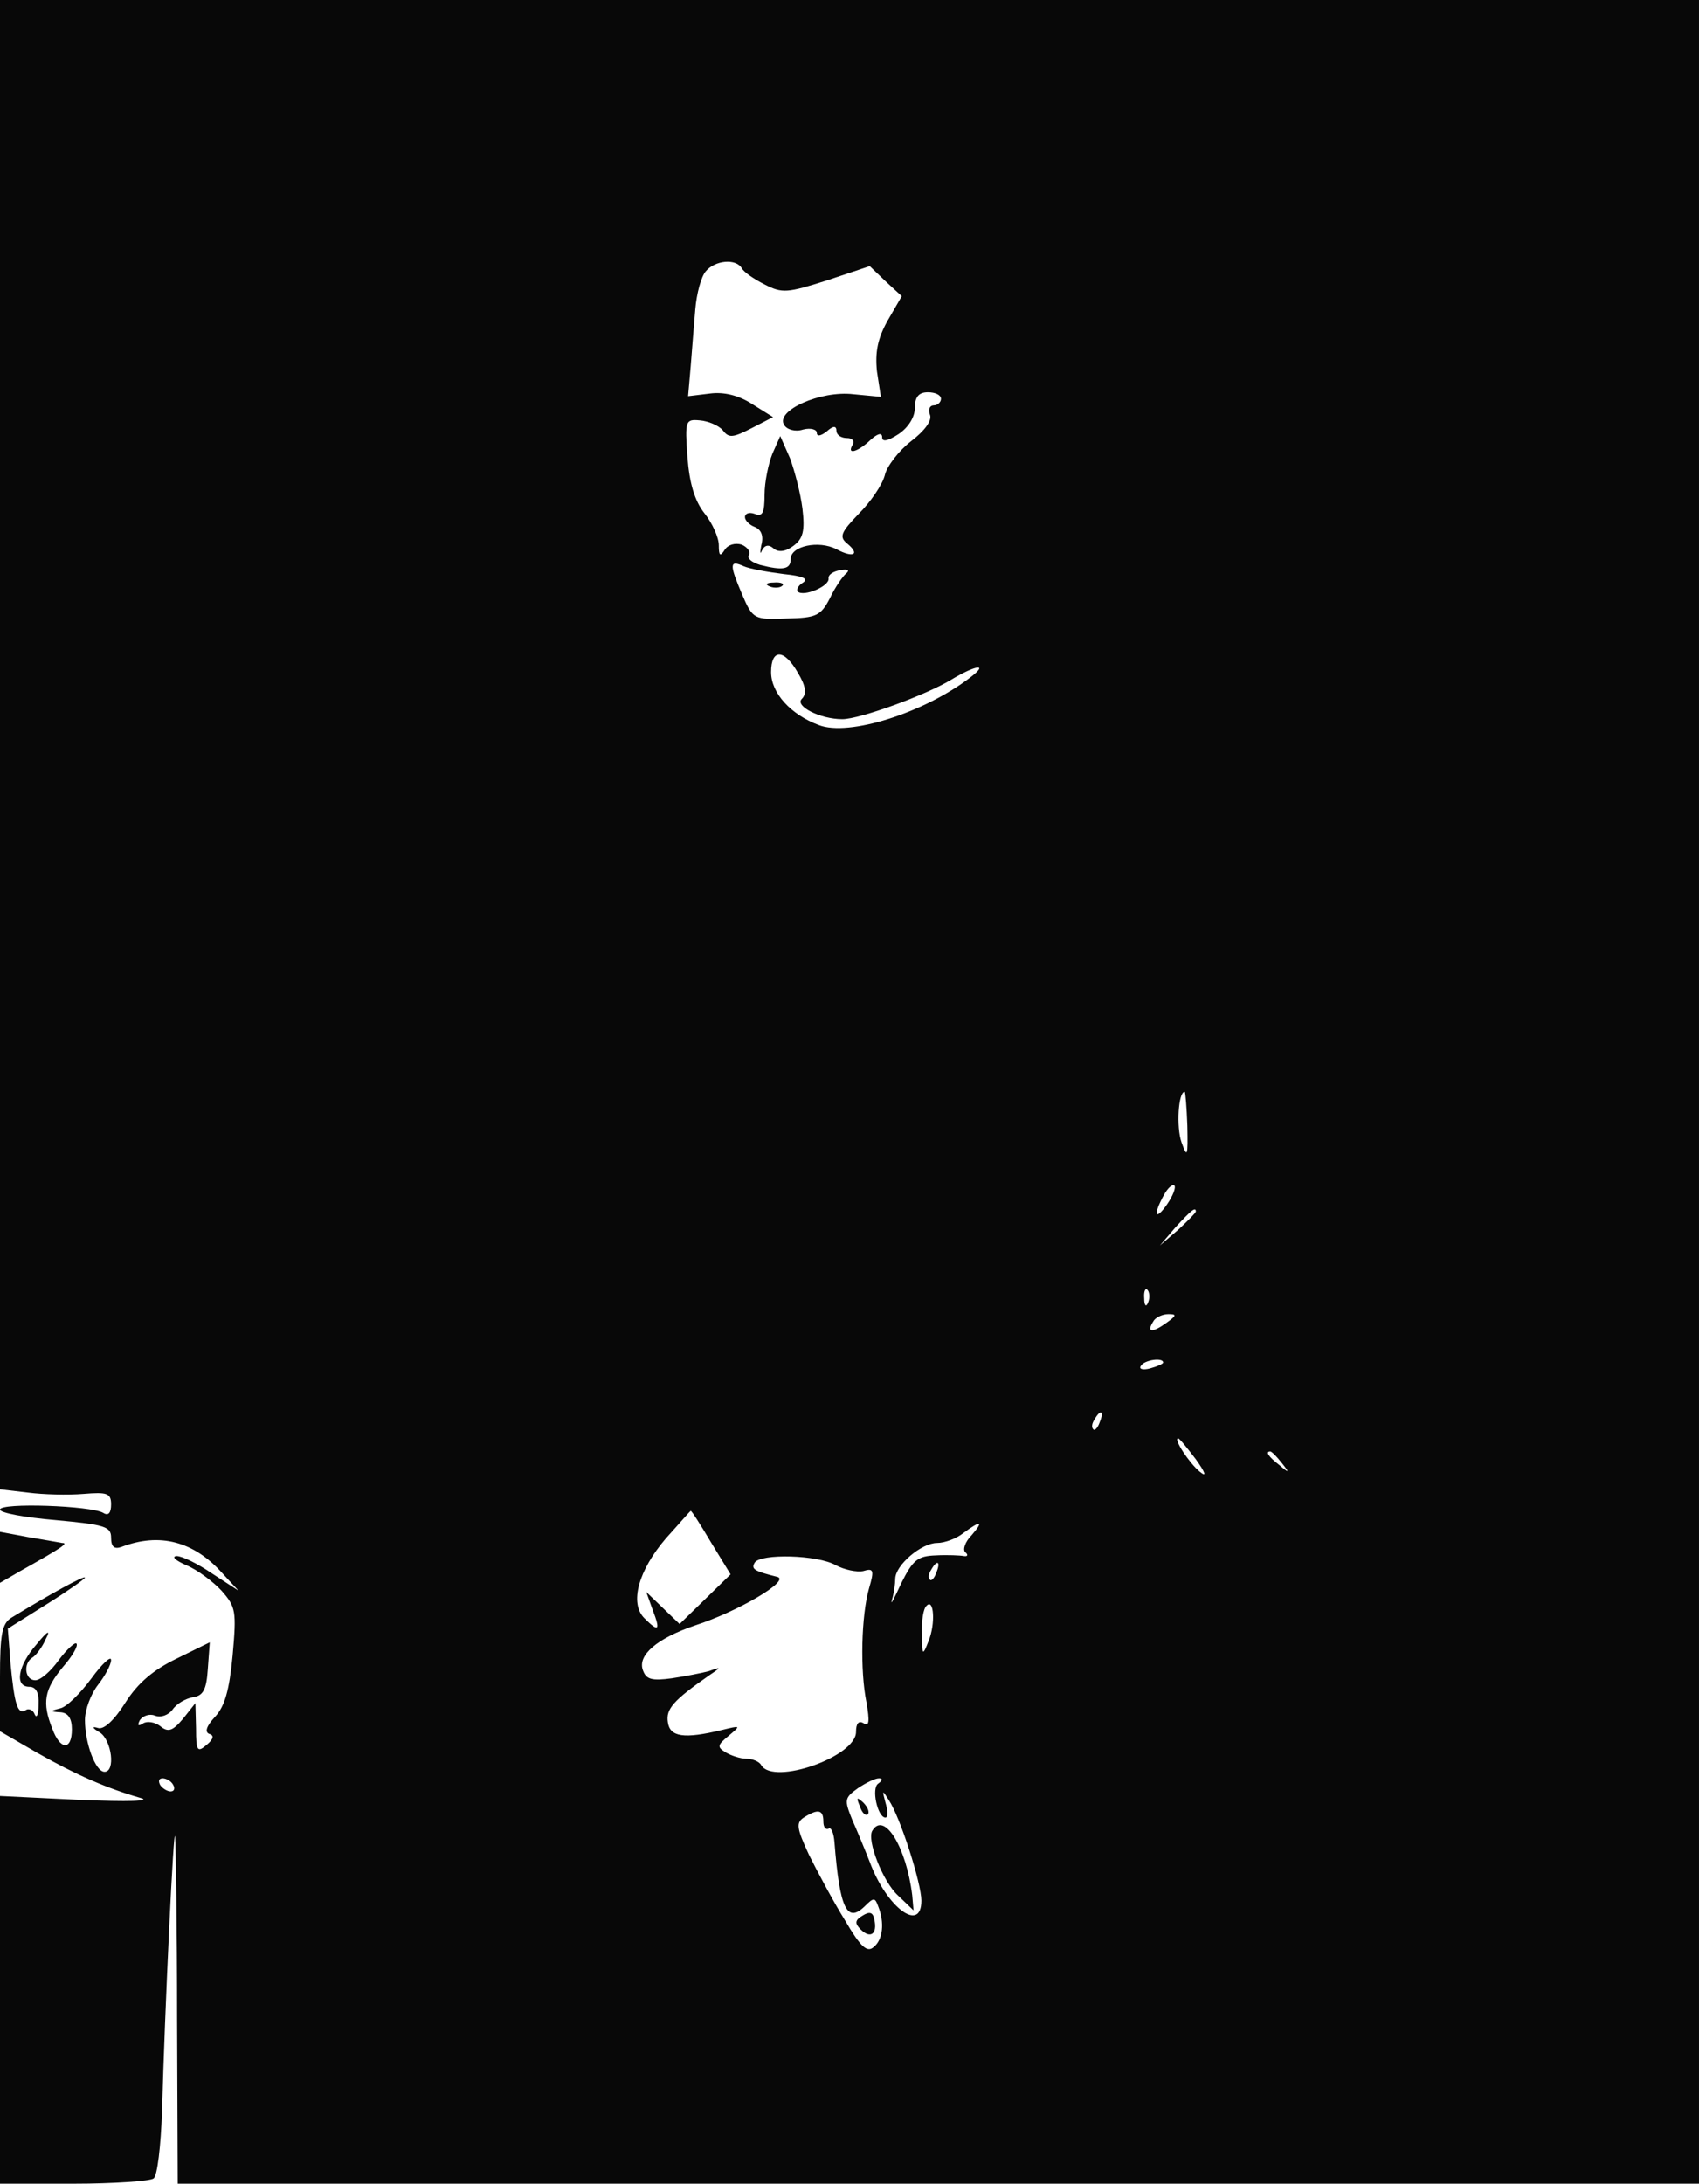 <?xml version="1.0" standalone="no"?>
<!DOCTYPE svg PUBLIC "-//W3C//DTD SVG 20010904//EN"
 "http://www.w3.org/TR/2001/REC-SVG-20010904/DTD/svg10.dtd">
<svg version="1.0" xmlns="http://www.w3.org/2000/svg"
 width="260pt" height="334pt" viewBox="0 0 260 334"
 preserveAspectRatio="xMidYMid meet">

<g transform="translate(0,334) scale(0.1,-0.1)"
fill="#080808" stroke="none">
<path d="M0 2201 l0 -1139 43 -5 c23 -3 61 -4 85 -2 36 3 42 1 42 -16 0 -13
-4 -18 -12 -13 -18 11 -158 16 -158 5 0 -5 38 -12 85 -16 76 -7 85 -10 85 -27
0 -14 5 -18 16 -14 58 22 110 9 154 -40 l25 -27 -40 26 c-22 15 -46 27 -55 27
-8 -1 -1 -7 15 -14 17 -7 41 -25 54 -39 22 -25 23 -31 17 -99 -5 -53 -12 -78
-27 -94 -13 -14 -16 -23 -9 -26 8 -2 7 -8 -4 -17 -14 -12 -16 -9 -16 25 l-1
39 -19 -24 c-16 -19 -23 -21 -35 -11 -8 6 -20 8 -26 4 -8 -5 -9 -3 -5 5 5 7
15 10 23 7 9 -4 21 1 27 9 6 9 20 17 31 19 16 2 21 12 23 43 l3 41 -51 -25
c-35 -17 -59 -37 -78 -67 -17 -27 -33 -42 -42 -39 -10 3 -9 0 3 -7 18 -12 24
-60 7 -60 -14 0 -30 44 -30 79 0 16 9 40 20 54 11 14 20 31 20 38 0 7 -14 -6
-30 -28 -17 -23 -38 -44 -48 -46 -16 -4 -16 -5 1 -6 11 -1 17 -9 17 -26 0 -33
-18 -32 -30 1 -16 40 -12 60 16 94 15 17 24 33 21 36 -2 3 -15 -9 -27 -25 -12
-17 -28 -31 -36 -31 -16 0 -19 26 -4 35 5 3 15 16 20 28 8 15 3 13 -14 -8 -29
-33 -34 -65 -11 -65 10 0 15 -9 14 -27 0 -16 -3 -22 -6 -15 -2 6 -9 10 -14 6
-12 -7 -17 9 -23 73 l-4 52 59 37 c32 20 59 39 59 41 0 4 -53 -25 -112 -61
-15 -9 -18 -25 -18 -92 l0 -82 57 -33 c60 -34 106 -54 158 -69 18 -5 -19 -6
-92 -3 l-123 6 0 -296 0 -297 113 0 c61 0 117 4 122 8 6 4 11 50 13 102 4 153
18 447 20 420 1 -14 3 -139 3 -277 l1 -253 1164 0 1164 0 0 1670 0 1670 -1300
0 -1300 0 0 -1139z m1135 729 c3 -6 19 -17 35 -25 27 -14 35 -13 95 6 l66 22
24 -23 25 -23 -22 -38 c-15 -27 -19 -48 -16 -77 l6 -39 -42 4 c-50 6 -120 -25
-106 -47 4 -7 17 -11 29 -7 12 3 21 0 21 -5 0 -6 6 -5 15 2 10 9 15 9 15 1 0
-6 7 -11 16 -11 8 0 12 -4 9 -10 -10 -16 7 -12 27 7 11 10 18 12 18 4 0 -7 8
-6 25 5 15 10 25 26 25 40 0 17 6 24 20 24 11 0 20 -4 20 -10 0 -5 -5 -10 -11
-10 -6 0 -9 -6 -6 -14 4 -9 -8 -25 -29 -41 -18 -14 -37 -38 -40 -52 -4 -15
-22 -41 -40 -59 -27 -28 -30 -35 -18 -45 21 -17 10 -23 -16 -9 -27 14 -70 5
-70 -15 0 -16 -12 -18 -47 -9 -13 4 -20 10 -17 15 3 5 -2 12 -11 16 -10 3 -21
0 -26 -8 -7 -11 -9 -9 -9 7 0 12 -10 34 -22 49 -15 19 -23 46 -26 86 -4 56 -3
58 19 56 13 -1 29 -8 35 -15 9 -12 15 -12 44 3 l33 17 -32 20 c-20 13 -43 19
-65 16 l-33 -4 4 46 c2 25 5 64 7 87 2 24 9 50 16 58 14 17 46 20 55 5z m64
-468 c29 -3 39 -7 30 -13 -7 -4 -11 -11 -8 -14 9 -8 48 8 47 20 -1 6 7 11 18
13 11 2 15 0 9 -5 -5 -4 -17 -21 -25 -38 -14 -27 -21 -30 -66 -31 -50 -2 -52
-1 -68 36 -20 47 -20 54 2 44 9 -4 37 -9 61 -12z m22 -151 c12 -20 14 -32 6
-40 -11 -11 28 -31 62 -31 27 0 128 37 166 60 38 23 59 26 30 4 -70 -54 -186
-91 -232 -73 -43 16 -73 49 -73 81 0 36 20 36 41 -1z m596 -693 c1 -47 0 -50
-9 -25 -8 23 -5 77 5 77 1 0 3 -24 4 -52z m-31 -120 c-18 -26 -22 -17 -5 14 6
11 13 17 16 15 3 -3 -2 -16 -11 -29z m44 -11 c0 -2 -12 -14 -27 -28 l-28 -24
24 28 c23 25 31 32 31 24z m-73 -139 c-3 -8 -6 -5 -6 6 -1 11 2 17 5 13 3 -3
4 -12 1 -19z m27 -32 c-21 -15 -30 -14 -19 3 3 6 14 11 23 11 13 0 13 -2 -4
-14z m-4 -60 c0 -2 -9 -6 -20 -9 -11 -3 -18 -1 -14 4 5 9 34 13 34 5z m-97
-91 c-3 -9 -8 -14 -10 -11 -3 3 -2 9 2 15 9 16 15 13 8 -4z m147 -57 c15 -21
17 -28 6 -19 -16 13 -41 51 -33 51 2 0 14 -15 27 -32z m131 -5 c13 -16 12 -17
-3 -4 -17 13 -22 21 -14 21 2 0 10 -8 17 -17z m-873 -122 l30 -49 -39 -38 -39
-38 -25 24 -26 25 10 -28 c12 -31 9 -34 -13 -12 -23 23 -9 73 33 122 20 22 37
42 38 42 1 1 15 -21 31 -48z m399 11 c-10 -10 -14 -22 -10 -26 5 -4 4 -7 -2
-6 -5 1 -25 2 -43 1 -28 -1 -35 -7 -53 -43 -11 -24 -17 -35 -14 -25 3 10 5 25
5 32 0 21 40 55 64 55 12 0 30 7 40 15 27 20 32 19 13 -3z m-208 -46 c13 -7
32 -11 42 -9 16 5 17 1 9 -26 -12 -42 -14 -126 -4 -175 5 -29 4 -37 -4 -32 -8
5 -12 0 -12 -13 0 -38 -126 -82 -145 -51 -3 6 -14 10 -23 10 -9 0 -24 5 -32
10 -13 8 -12 11 5 25 19 16 19 16 -10 9 -58 -14 -80 -11 -83 12 -3 20 8 33 64
72 18 12 18 13 -1 6 -11 -3 -37 -8 -57 -11 -30 -4 -39 -2 -44 12 -9 23 21 49
80 69 65 21 145 68 126 74 -36 9 -41 12 -35 22 9 14 96 12 124 -4z m154 -11
c-3 -9 -8 -14 -10 -11 -3 3 -2 9 2 15 9 16 15 13 8 -4z m-12 -105 c-9 -23 -10
-23 -10 11 -1 20 2 39 7 43 11 12 14 -27 3 -54z m-1156 -220 c3 -5 2 -10 -4
-10 -5 0 -13 5 -16 10 -3 6 -2 10 4 10 5 0 13 -4 16 -10z m1079 2 c-11 -7 -1
-52 11 -52 4 0 4 10 0 23 -5 19 -5 20 5 4 18 -27 50 -128 50 -154 0 -50 -53
-11 -79 59 -7 18 -19 47 -27 65 -12 30 -12 33 9 48 12 8 26 15 32 15 6 0 6 -3
-1 -8z m-84 -58 c0 -8 3 -13 8 -11 4 3 8 -7 9 -21 8 -101 19 -124 46 -98 14
14 16 14 21 0 10 -25 7 -51 -7 -62 -10 -9 -20 0 -44 41 -18 29 -42 74 -55 100
-19 41 -20 49 -8 57 22 14 30 12 30 -6z"/>
<path d="M1182 2646 c-6 -15 -12 -43 -12 -63 0 -27 -3 -34 -15 -29 -8 3 -15 1
-15 -5 0 -5 7 -12 15 -15 10 -4 14 -14 10 -28 -2 -11 -2 -15 1 -8 4 8 10 10
18 3 7 -6 18 -5 30 4 15 11 18 23 14 57 -3 24 -12 58 -19 77 l-15 34 -12 -27z"/>
<path d="M1178 2443 c7 -3 16 -2 19 1 4 3 -2 6 -13 5 -11 0 -14 -3 -6 -6z"/>
<path d="M1316 577 c3 -10 9 -15 12 -12 3 3 0 11 -7 18 -10 9 -11 8 -5 -6z"/>
<path d="M1335 540 c-9 -14 16 -78 39 -99 l24 -23 -2 23 c-9 74 -43 129 -61
99z"/>
<path d="M1320 410 c-12 -7 -12 -12 -3 -21 15 -15 26 -7 21 15 -2 11 -7 13
-18 6z"/>
<path d="M0 958 l0 -39 31 18 c66 37 74 43 64 43 -5 1 -29 5 -52 9 l-43 8 0
-39z"/>
</g>
</svg>
